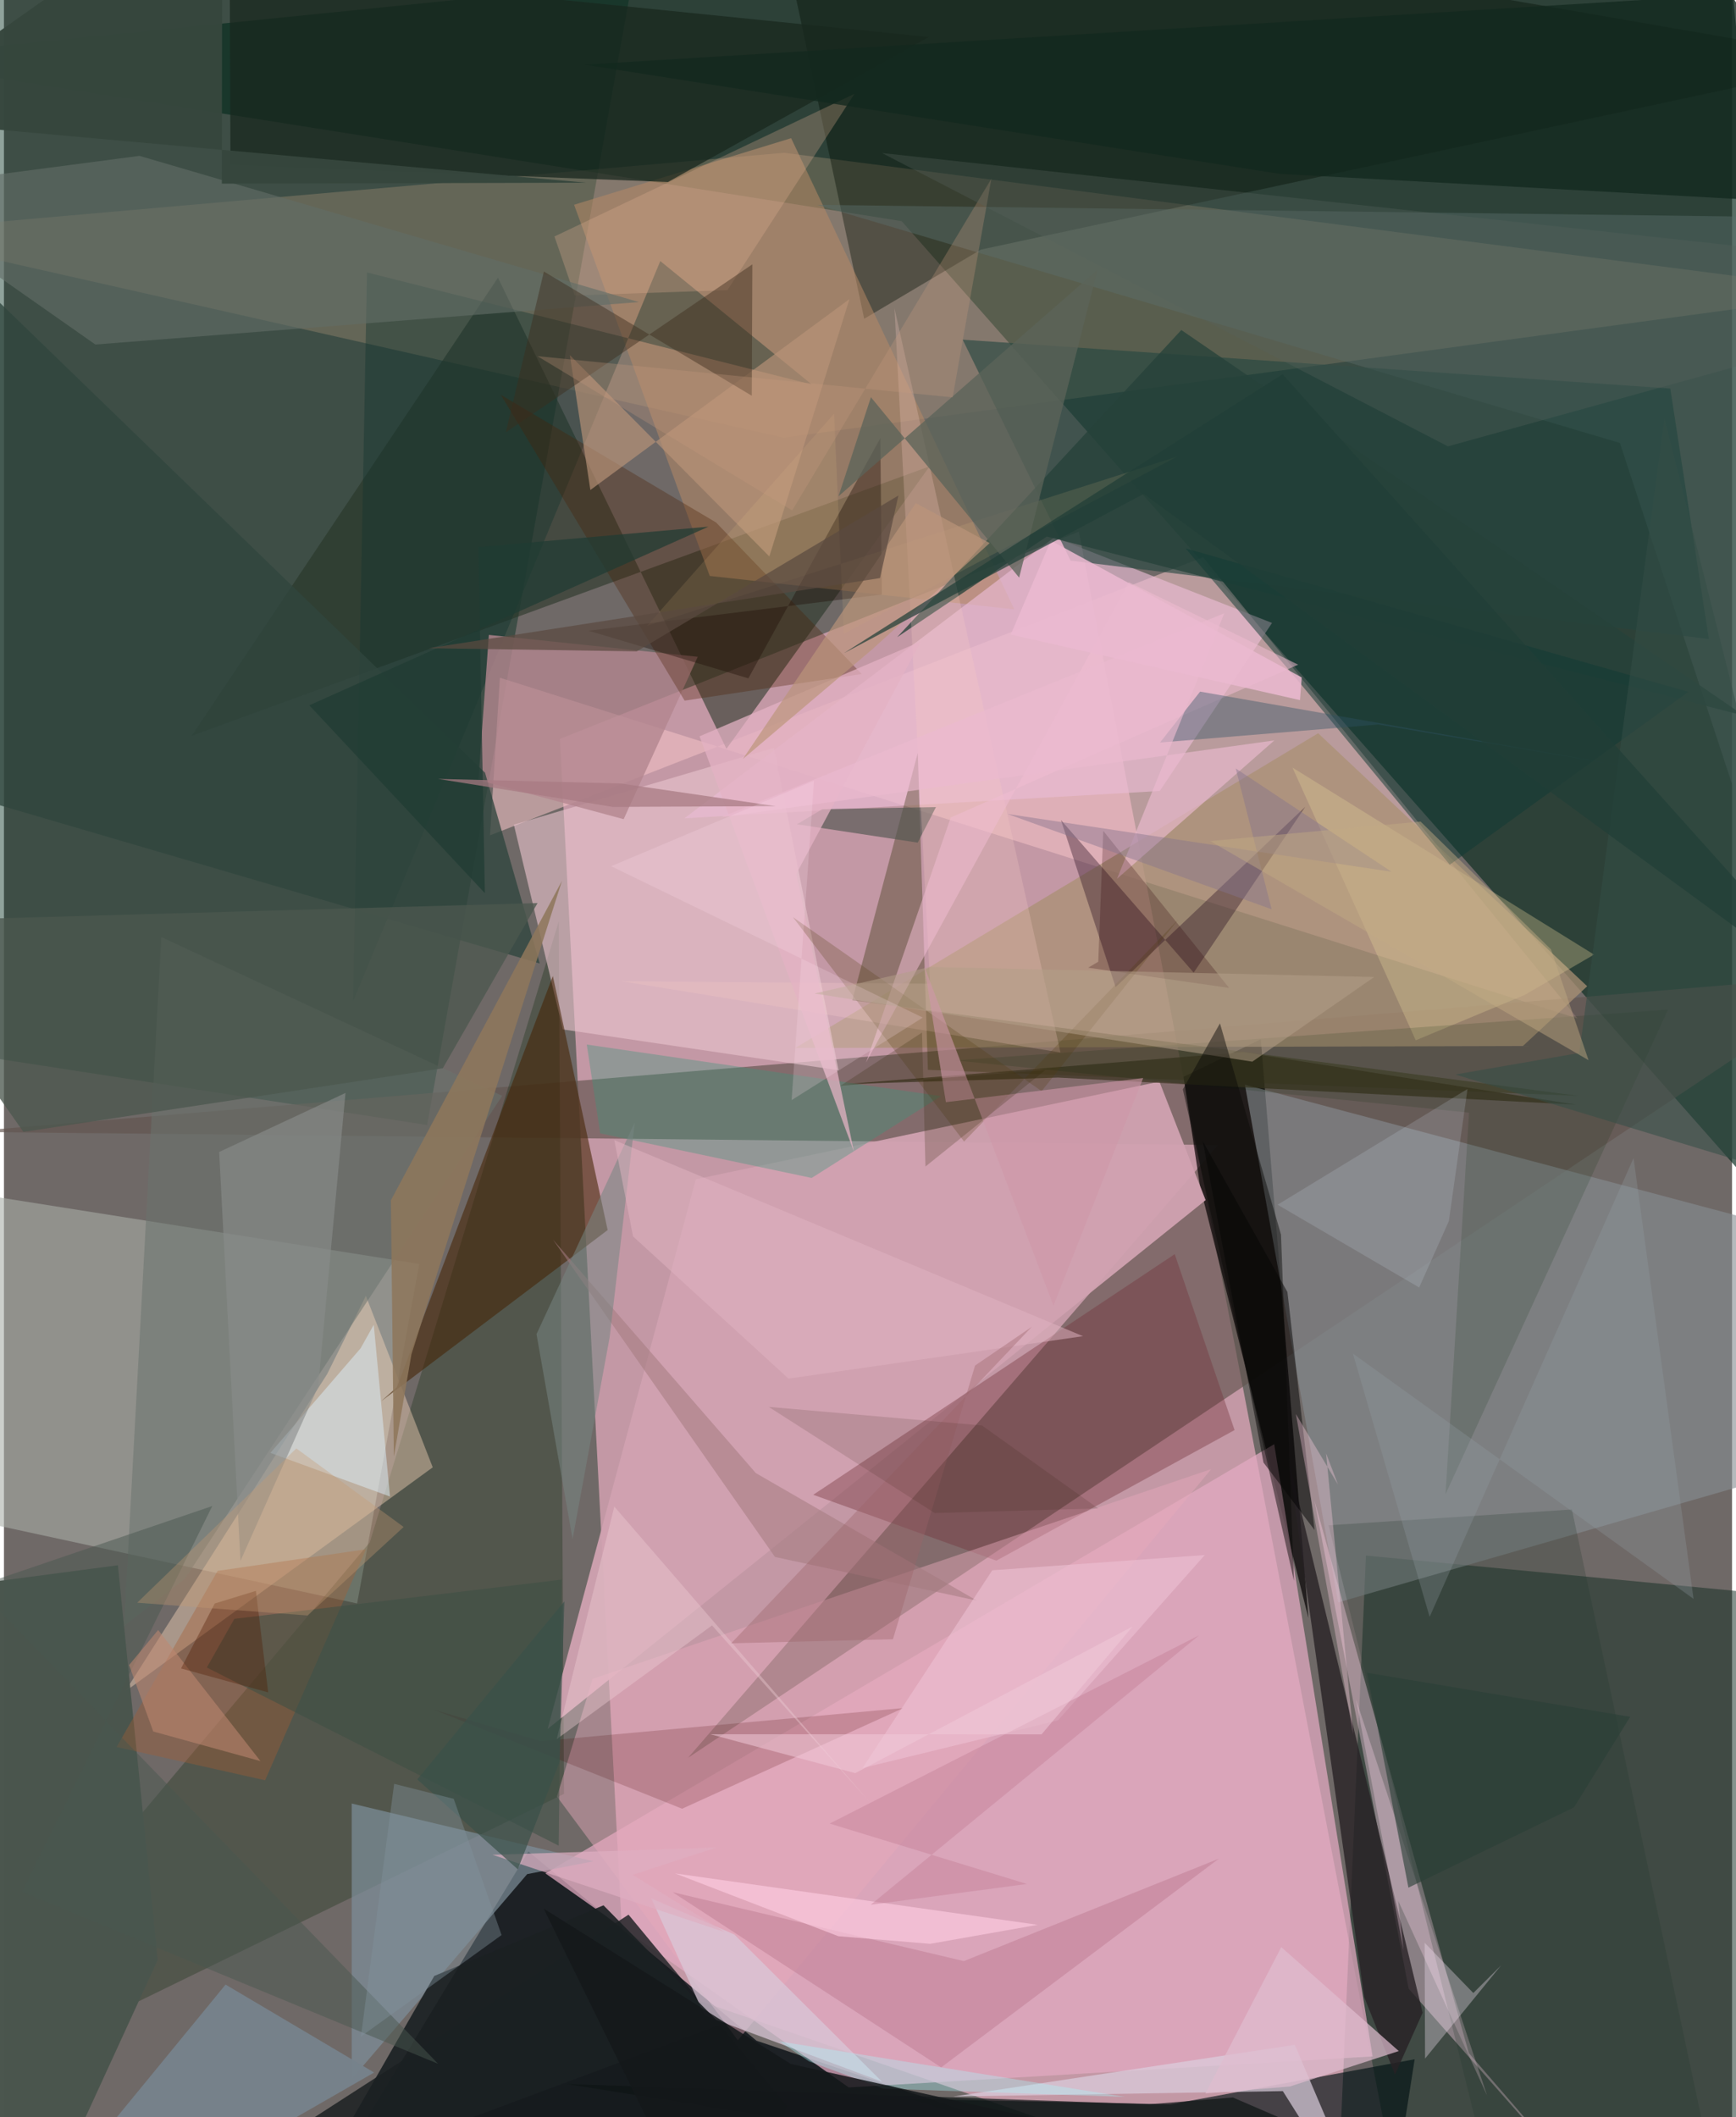<svg xmlns="http://www.w3.org/2000/svg" width="228" height="278" viewBox="0 0 836 1024"><path fill="#6f6967" d="M0 0h836v1024H0z"/><path fill="#fcb9ce" fill-opacity=".596" d="M678.888 1086L300.065 955.18l-31.117-597.763 251.075-100.271z"/><path fill="#113125" fill-opacity=".706" d="M-62 28.35L830.648-62 898 632.577 434.282 106.964z"/><path fill="#002c1c" fill-opacity=".439" d="M-62-10.528l7.962 514.75 258.75 39.913L313.446-62z"/><path fill="#0a1115" fill-opacity=".808" d="M253.709 895.489l-86.927 143.797 357.011 1.497-159.738-53.77z"/><path fill="#f3c1c4" fill-opacity=".565" d="M761.258 492.607L580.095 269.512 235.138 404.024l4.79-76.217z"/><path fill="#62554e" fill-opacity=".655" d="M-18.577 547.428l605.894 6.372-256.374 296.4L898 471.06z"/><path fill="#162e26" fill-opacity=".522" d="M898 775.224l-239.096-22.84-13.763 313.039 225.347 7.357z"/><path fill="#ae957a" fill-opacity=".341" d="M377.353 73.897L898 141.3l-520.845 70.414L-62 112.463z"/><path fill="#a8aea7" fill-opacity=".588" d="M-62 725.09V569.712l262.905 41.598-30.06 164.224z"/><path fill="#040101" fill-opacity=".694" d="M608.024 502.66l23.036 279.953-52.418-208.754-7.993-53.046z"/><path fill="#011213" fill-opacity=".647" d="M682.455 996l-117.992 21.79-125.581-2.587 229.5 70.797z"/><path fill="#002102" fill-opacity=".259" d="M270.938 867.63L-62 1029.996l238.986-284.01 91.41-300.348z"/><path fill="#e2aac2" fill-opacity=".729" d="M614.515 698.51l-352.57 207.586 146.74 103.517 253.427-14.986z"/><path fill="#868d92" fill-opacity=".612" d="M600.32 524.594l45.17 250.426 237.432-68.524L898 603.82z"/><path fill="#253425" fill-opacity=".569" d="M349.523 362.176l98.286-136.625L90.833 355.887l148.152-221.585z"/><path fill="#a99073" fill-opacity=".737" d="M734.831 505.92l-352.086.973 253.033-152.248 130.148 122.374z"/><path fill="#d0a2b1" fill-opacity=".945" d="M263.006 836.25L581.34 580.466l-22.372-57.345-224.246 47.246z"/><path fill="#dfbcce" fill-opacity=".463" d="M633.98 725.795l45.581 236.063L789.092 1086l-80.436-92.994z"/><path fill="#000c00" fill-opacity=".369" d="M416.162 154.18l56.433-33.446L898 29.291 370.157-62z"/><path fill="#e9c3cd" fill-opacity=".608" d="M372.458 361.743l31.29 155.91-133.374-19.764-23.698-99.023z"/><path fill="#b68a65" fill-opacity=".533" d="M380.814 66.824L275.81 99.031l65.62 179.533 147.368 16.173z"/><path fill="#eabcd4" fill-opacity=".651" d="M613.465 301.296l-54.317 81.278-229.926 13.197 178.918-135.89z"/><path fill="#fcdabd" fill-opacity=".408" d="M156.384 664.525l18.698-37.756 32.349 82.925-148.853 108.45z"/><path fill="#462506" fill-opacity=".58" d="M182.457 677.744l109.593-82.808-26.51-122.856-75.456 198.843z"/><path fill="#5c706e" fill-opacity=".431" d="M781.75 214.233L393.481 99.082 898 105.459v462.376z"/><path fill="#733139" fill-opacity=".38" d="M391.521 722.971L566.38 606.585l28.955 85.086L480.1 754.839z"/><path fill="#23453f" fill-opacity=".608" d="M806.134 187.916l18.635 121.15-308.747-37.91-52.215-106.87z"/><path fill="#2b2b00" fill-opacity=".337" d="M446.98 517.44l-4.904-153.247-31.695 119.637 351.127 46.176z"/><path fill="#7d8e9a" fill-opacity=".702" d="M285.226 900.252l-32.098 6.185-84.884 99.155-.01-133.29z"/><path fill="#4b564e" fill-opacity=".996" d="M55.12 757.059L74.38 947.95 11.015 1086-62 772.497z"/><path fill="#12342e" fill-opacity=".396" d="M317.512 126.265l73.307 59.7-215.186-54.19-6.735 352.596z"/><path fill="#b3868f" fill-opacity=".8" d="M234.58 307.072l101.06 10.594-35.844 78.543-70.264-18.92z"/><path fill="#290e22" fill-opacity=".376" d="M575.553 470.437l54.007-80.243-91.77 87.225-26.472-80.836z"/><path fill="#e6a8bb" fill-opacity=".451" d="M284.76 811.998l-17.234 56.93 87.496 117.897 229.002-276.257z"/><path fill="#6a736e" fill-opacity=".529" d="M241.042 530.007l-164.914-76.78L58.09 786.465l29.49-22.902z"/><path fill="#272125" fill-opacity=".792" d="M672.947 1003.435l-14.902-37.586-37.016-261.654 65.292 269.289z"/><path fill="#19281e" fill-opacity=".741" d="M109.58 79.705l-.36-96.024 338.166 34.231L321.2 88.032z"/><path fill="#dbcede" fill-opacity=".698" d="M618.68 1011.395L665.687 1086l-41.217-96.99-165.177 25.015z"/><path fill="#4a1e00" fill-opacity=".314" d="M240.38 190.96l88.905 147.916L414.975 326l-70.461-73.286z"/><path fill="#151a1d" fill-opacity=".784" d="M302.15 926.06l76.565 92.465L357.442 1086l-241.495-39.85z"/><path fill="#30463e" fill-opacity=".78" d="M259.192 465.997l-26.452-92.255-260.147-251.925L-31 380.98z"/><path fill="#26413a" fill-opacity=".769" d="M504.479 259.509l337.33 86.642-272.24-186.528L432.13 308.16z"/><path fill="#d9c7d8" fill-opacity=".733" d="M424.778 1006.838l-71.425-71.175-40.232-17.514 25.874 56.724z"/><path fill="#76828b" fill-opacity=".988" d="M3.772 1086h29.759l145.532-83.594-71.854-42.529z"/><path fill="#525651" fill-opacity=".651" d="M442.061 407.547l-58.44-8.866 12.303-7.332 54.955-.991z"/><path fill="#b99478" fill-opacity=".659" d="M273.765 171.75l9.923 65.247 125.331-92.32-38.75 124.465z"/><path fill="#4d0003" fill-opacity=".18" d="M259.712 842.136l-51.814-15.252 120.164 47.93 107.032-48.683z"/><path fill="#e2d19a" fill-opacity=".322" d="M623.358 371.261l145.878 90.446-33.596 19.542-52.657 21.914z"/><path fill="#dcf3fe" fill-opacity=".467" d="M128.895 702.71l57.866 21.12-7.858-83.08-6.347 11.358z"/><path fill="#b67087" fill-opacity=".392" d="M323.478 915.181l129.914 84.75 134.365-100.966-123.389 49.552z"/><path fill="#e7b398" fill-opacity=".275" d="M266.314 114.375l145.122-68.989-61.439 94.948-73.886 2.57z"/><path fill="#616d66" fill-opacity=".627" d="M-62 92.145l106.221 74.489 262.929-20.529-241.602-70.72z"/><path fill="#211009" fill-opacity=".392" d="M282.74 305.048l77.381 23.042 63.853-116.196.73 75.666z"/><path fill="#103b35" fill-opacity=".506" d="M626.887 330.273l-55.242-65.05 243.2 69.412-115.4 83.601z"/><path fill="#facdc3" fill-opacity=".251" d="M298.83 474.583l149.221 1.227L430.8 149.036l80.311 360.01z"/><path fill="#13291e" fill-opacity=".776" d="M835.596-2.636L898 99.502 616.95 84.074 280.823 31.268z"/><path fill="#3d3522" fill-opacity=".745" d="M407.699 524.32l191.777-15.421 161.042 25.394-250.568-13.105z"/><path fill="#a65e32" fill-opacity=".369" d="M175.15 749.324l-71.789 10.457-48.86 85.185 71.845 16.091z"/><path fill="#000001" fill-opacity=".478" d="M620.908 624.9l-40.96-72.945 29.381 155.43 24.7 32.622z"/><path fill="#3b977b" fill-opacity=".353" d="M288.449 548.16l102.299 21.57 62.535-39.56-171.341-24.958z"/><path fill="#4c574f" fill-opacity=".769" d="M258.142 436.781l-45.832 79.89-202.9 30.8L-62 445.835z"/><path fill="#f8d5e6" fill-opacity=".322" d="M677.086 943.447l-2.576-24.083 42.988 94.2-63.435-191.616z"/><path fill="#042603" fill-opacity=".141" d="M708.764 538.15l-248.478-25.273L805.05 488.3 697.383 722.716z"/><path fill="#22382b" fill-opacity=".227" d="M758.527 730.093l-117.715 7.635L726.745 1086l98.395-42.908z"/><path fill="#3b2c1c" fill-opacity=".439" d="M362.058 127.845l-.28 63.56L261.2 131.33l-18.405 77.762z"/><path fill="#dfbdcf" fill-opacity=".706" d="M674.776 992.023l-56.845-50.275-36.709 70.805 40.901-3.398z"/><path fill="#e4b2c3" fill-opacity=".741" d="M443.567 310.23l-107.06 45.904 74.702 200.937-27.88-134.458z"/><path fill="#f0bcd1" fill-opacity=".522" d="M417.036 513.914l127.177-232.311 81.876 39.873-168.068 73.912z"/><path fill="#898c8b" fill-opacity=".62" d="M152.003 670.685l-37.588 84.256-10.3-197.76 61.105-28.555z"/><path fill="#3d4e44" fill-opacity=".537" d="M111.473 782.982l158.363-18.985-1.47 128.685L98.14 806.516z"/><path fill="#0e1415" fill-opacity=".698" d="M272.262 1007.97l281.876 9.787 40.368-3.29L760.176 1086z"/><path fill="#8e775b" fill-opacity=".867" d="M197.123 655.037l-8.506 49.498-1.432-123.99 82.752-154.492z"/><path fill="#305265" fill-opacity=".392" d="M559.285 359.123l19.374-24.616 208.364 36.583-122.179-20.671z"/><path fill="#a57a80" fill-opacity=".549" d="M363.73 712.481l106.923 61.672L373 753.048 265.6 599.55z"/><path fill="#ebbacf" fill-opacity=".647" d="M538.454 425.055l76.128-66.95-267.784 37.203 243.568-98.694z"/><path fill="#2c0405" fill-opacity=".235" d="M531.826 401.882l-2.433 63.273-4.862 2.886 68.181 9.79z"/><path fill="#d7ddf1" fill-opacity=".176" d="M699.003 590.586l9.022-63.89-91.869 55.99 68.472 40.02z"/><path fill="#fdcce0" fill-opacity=".357" d="M639.61 702.975l5.786 15.084-20.399-34.143 27.75 154.885z"/><path fill="#36463d" fill-opacity=".969" d="M105.628-60.96L105.4 88.83l176.255-.461L-62 57.375z"/><path fill="#f4c88c" fill-opacity=".125" d="M401.594 200.095L311.15 302.619l256.52-81.838-161.348 85.689z"/><path fill="#efc3d5" fill-opacity=".549" d="M415.388 855.117l94.505-23.04 71.022-79.957-102.799 7.365z"/><path fill="#1b2023" fill-opacity=".906" d="M346.818 979.257l-56.774-57.728-81.865 34.17-55.06 95.822z"/><path fill="#4e390c" fill-opacity=".231" d="M568.142 444.66l-66.156 83.1-120.317-84.184 82.804 108.538z"/><path fill="#ffcde3" fill-opacity=".627" d="M500.066 930.97l-51.996 9.183-44.418-3.676-78.945-30.363z"/><path fill="#b39f88" fill-opacity=".537" d="M448.005 467.69l214.894 4.843-58.98 40.952-211.8-32.95z"/><path fill="#eeccd5" fill-opacity=".396" d="M342.549 786.16l76.455 85.71-123.723-143.18-27.888 112.486z"/><path fill="#cf98a8" fill-opacity=".596" d="M551.124 521.397L507.73 631.492l-62.44-163.935 10.378 65.53z"/><path fill="#f6e9f6" fill-opacity=".329" d="M687.286 939.654l.196 56.024 36.802-45.114-13.453 13.391z"/><path fill="#5c6359" fill-opacity=".757" d="M403.724 240.028L529.1 130.39l-37.985 148.969-71.708-87.24z"/><path fill="#95a1a6" fill-opacity=".271" d="M689.7 782.028l-37.109-127.343 164.8 118.655-29.036-213.224z"/><path fill="#778582" fill-opacity=".541" d="M293.019 646.814l12.142-103.972-47.528 102.435 17.455 99.1z"/><path fill="#a9f7fd" fill-opacity=".349" d="M542.252 1014.197l-167.09-26.828 14.311 9.644 35.883 13.19z"/><path fill="#090907" fill-opacity=".467" d="M570.317 526.906l17.951-31.956 29.527 102.17 6.286 167.505z"/><path fill="#86748c" fill-opacity=".443" d="M595.906 371.682l17.357 68.106-127.767-46.097 185.837 27.98z"/><path fill="#dfb3c0" fill-opacity=".514" d="M295.277 551.443l226.728 94.825-142.463 20.521-75.206-68.78z"/><path fill="#203b33" fill-opacity=".714" d="M229.52 264.604l3.13 167.4-84.925-90.87 193.09-86.4z"/><path fill="#c99b80" fill-opacity=".286" d="M381.292 246.866l96.39-160.401-18.73 105.728-200.86-19.93z"/><path fill="#57625b" fill-opacity=".329" d="M898 125.439v35.231l-199.466 55.214L424.818 74.035z"/><path fill="#ba957a" fill-opacity=".675" d="M441.136 243.323l35.728 19.35-56.857 51.415-62.535 53.01z"/><path fill="#49574f" fill-opacity=".486" d="M210.03 998.181L-13.662 767.386l114.44-38.97L8.647 915.004z"/><path fill="#14181a" fill-opacity=".855" d="M555.864 1037.264L380.65 998.25l-119.582-75.17 70.422 143.386z"/><path fill="#c28097" fill-opacity=".427" d="M578.217 790.907L419.31 921.26l75.601-10.046-95.457-29.212z"/><path fill="#be8770" fill-opacity=".565" d="M60.533 805.335l14.064-16.962 49.492 63.407-51.865-14.315z"/><path fill="#344d47" fill-opacity=".545" d="M702.113 519.695l59.978-10.41 41.221-306.944L898 579.17z"/><path fill="#9a6269" fill-opacity=".369" d="M351.824 794.809l145.45-153.103-27.465 18.742-39.735 132.395z"/><path fill="#511b00" fill-opacity=".353" d="M101.96 775.555L85.668 806.97l42.159 11.583-5.944-49.106z"/><path fill="#331c09" fill-opacity=".133" d="M529.376 729.589l-79.136 2.208-80.261-51.334 103.188 8.997z"/><path fill="#a77a82" fill-opacity=".729" d="M298.225 378.934l75.137 10.979-78.813.35-84.568-13.54z"/><path fill="#dfaec1" fill-opacity=".682" d="M344.606 893.593l-108.193 3.52 112.377 37.38-44.66-27.703z"/><path fill="#293f36" fill-opacity=".612" d="M679.44 912.987l80.101-38.84 27.178-43.777-127.268-21.307z"/><path fill="#2e2100" fill-opacity=".216" d="M444.125 499.407l-39.506 25.782 99.224-7.656-58.053 46.679z"/><path fill="#3a5049" fill-opacity=".698" d="M199.943 860.64l71.17-86.094-2.34 77.65-20.176 51.924z"/><path fill="#ebb9d0" fill-opacity=".859" d="M506.469 261.462l-19.405 45.444 139.922 31.725.836-10.969z"/><path fill="#ffe3f0" fill-opacity=".204" d="M293.75 418.953l98.14-41.383-10.845 154.512 63.446-39.91z"/><path fill="#82929e" fill-opacity=".396" d="M188.767 862.783L172.693 984.99l68.05-49.078-23.164-65.889z"/><path fill="#c3aa84" fill-opacity=".459" d="M583.547 406.79l101.78-9.425 63.082 61.814 18.169 53.595z"/><path fill="#213e37" fill-opacity=".714" d="M618.566 180.98l-212.18 134.921 144.983-77.027L898 492.697z"/><path fill="#5a4a40" fill-opacity=".71" d="M205.428 313.521l100.712 1.514 126.581-75.381-8.915 39.947z"/><path fill="#f1c9d8" fill-opacity=".537" d="M411.834 857.602l-70.145-18.814 160.282.055 44.08-52.207z"/><path fill="#c79b73" fill-opacity=".345" d="M141.437 700.546l51.919 38-46.489 42.81-82.4-6.181z"/></svg>
